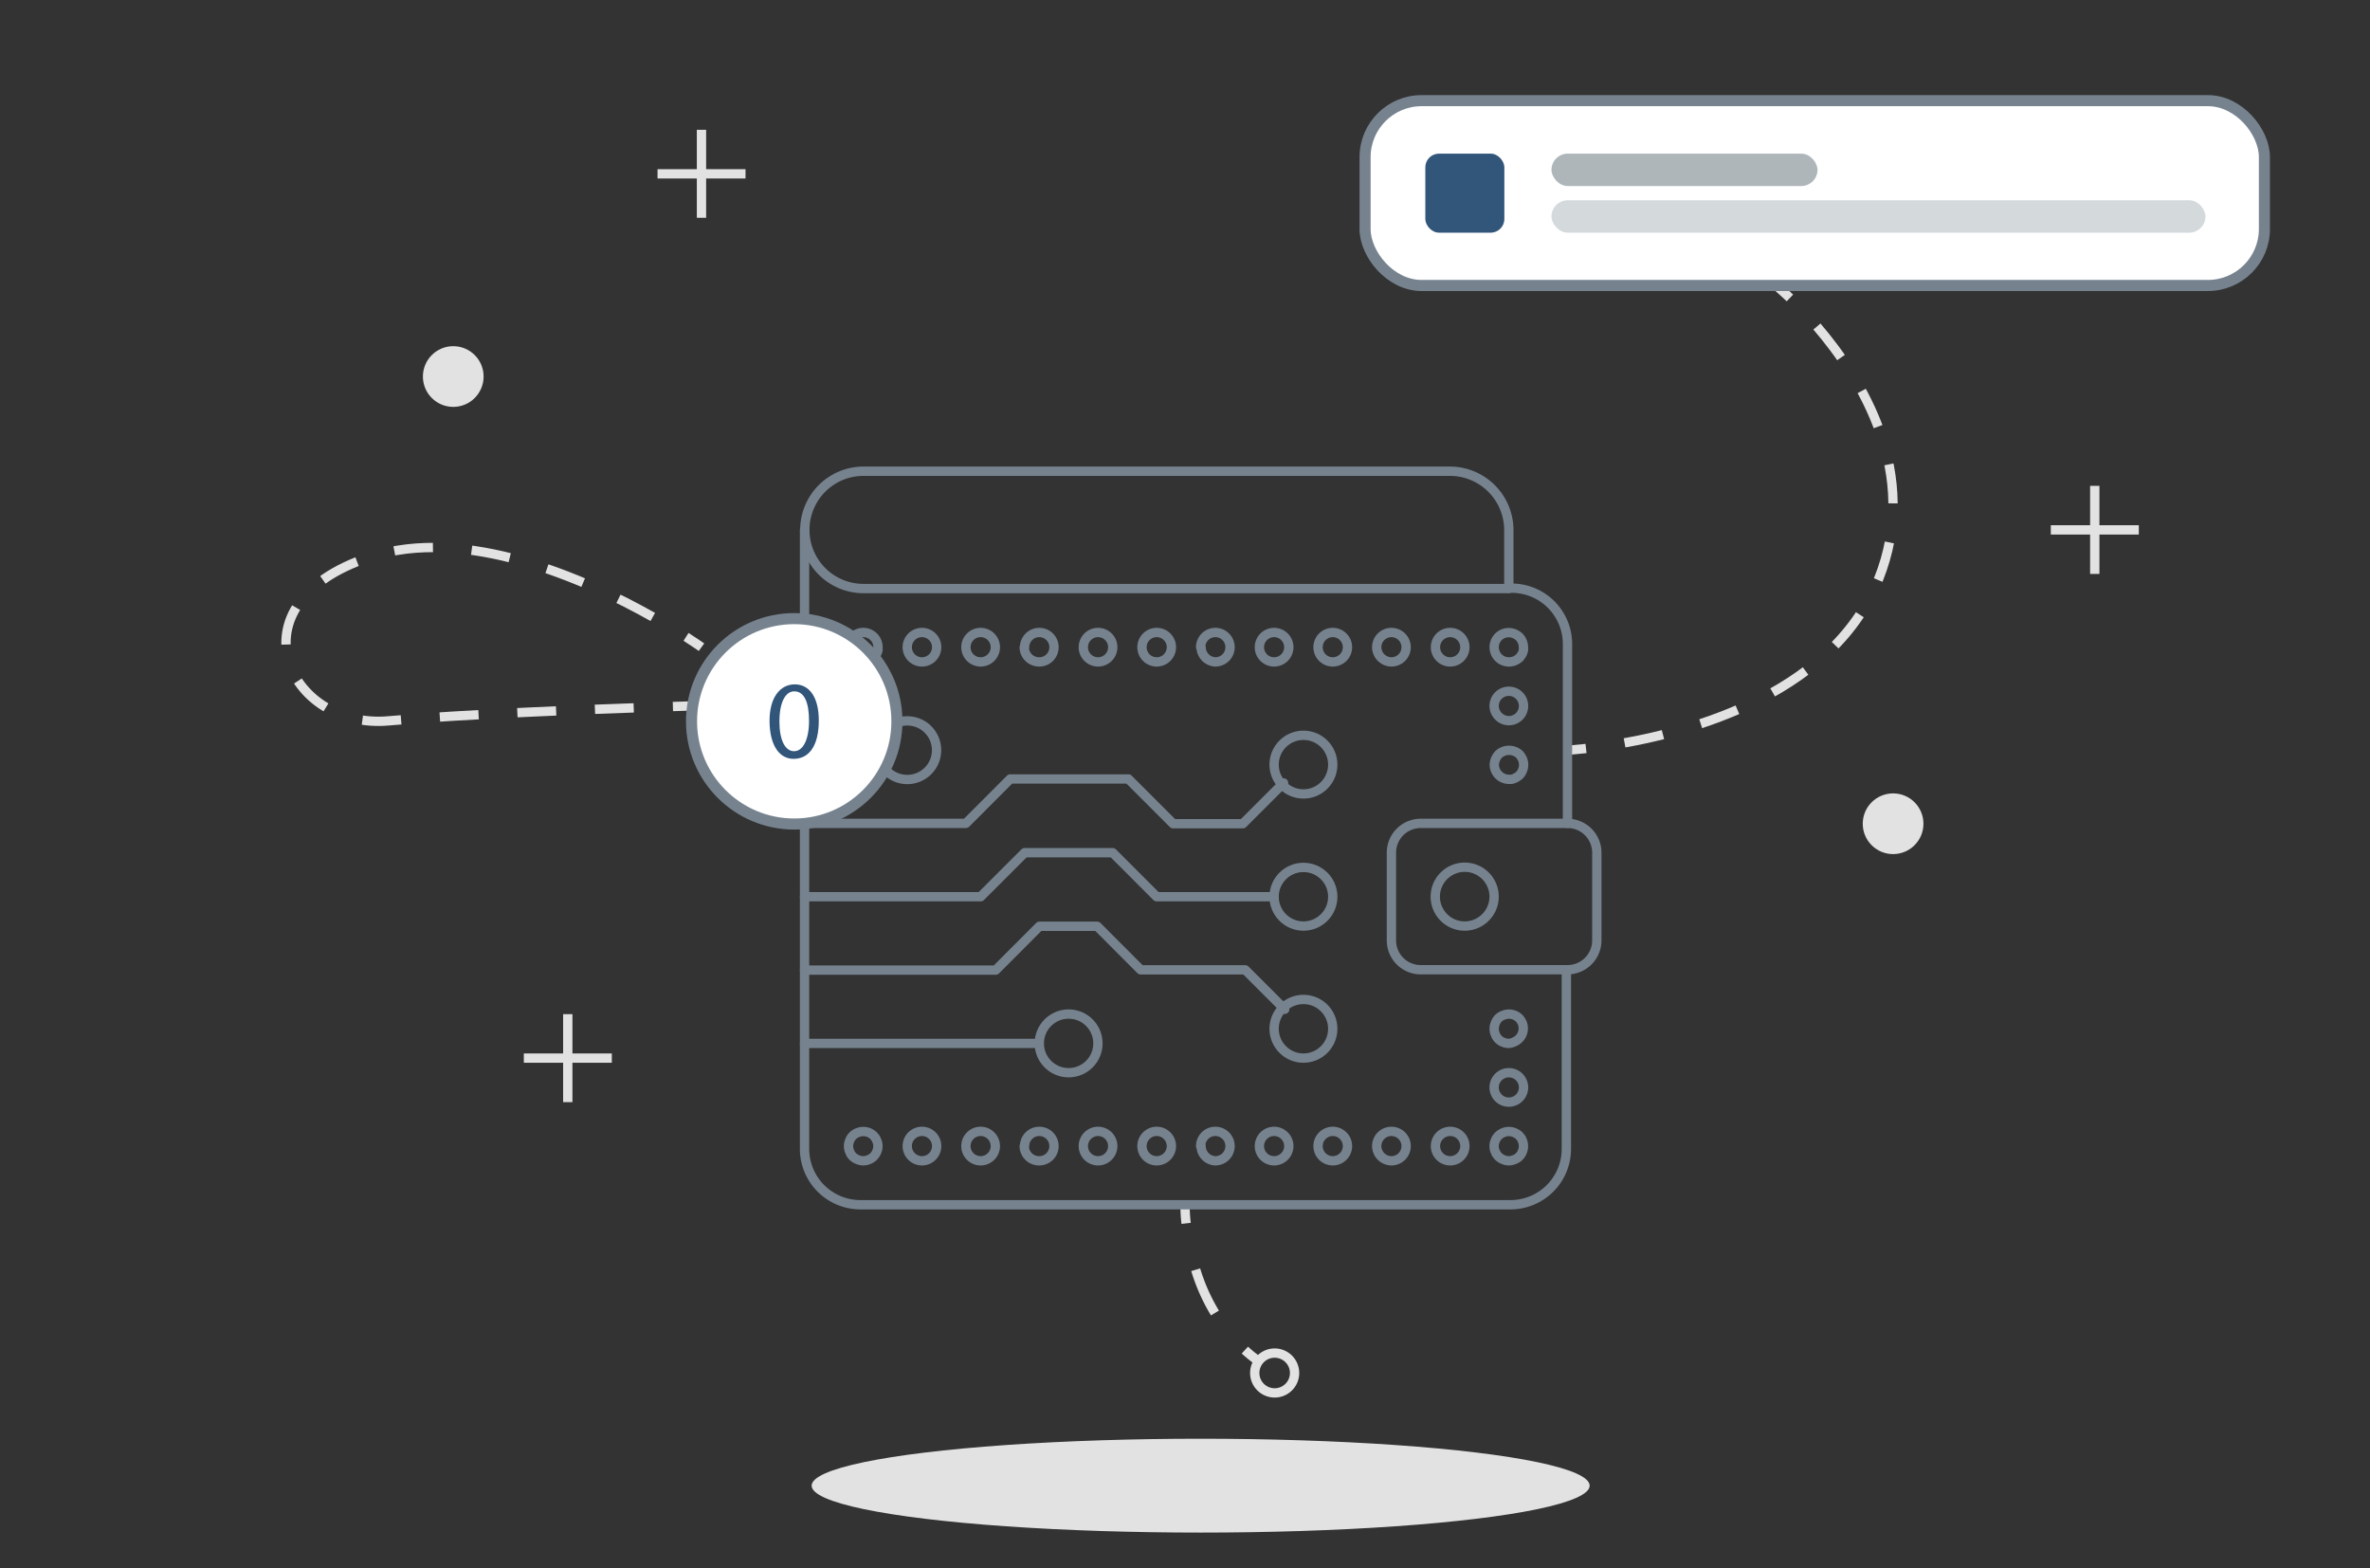 <svg xmlns="http://www.w3.org/2000/svg" viewBox="0 0 254.54 168.44"><rect x="0" y="0" width="254.54" height="168.44" fill="#333333" stroke="none"/><defs><style>.cls-1,.cls-2,.cls-3,.cls-4,.cls-5,.cls-6,.cls-7{fill:none;}.cls-2,.cls-3,.cls-4,.cls-7{stroke:#e2e2e2;stroke-miterlimit:10;}.cls-3{stroke-dasharray:5.1 5.1;}.cls-4{stroke-dasharray:4.22 4.22;}.cls-5,.cls-6,.cls-8{stroke:#76838f;stroke-linecap:round;stroke-linejoin:round;}.cls-6{fill-rule:evenodd;}.cls-7{stroke-dasharray:4.17 4.17;}.cls-8{fill:#fff;stroke-width:1.19px;}.cls-9{fill:#31567a;}.cls-10{fill:#aeb6ba;}.cls-11{fill:#d4d9dc;}.cls-12{fill:#e2e2e2;}</style></defs><title>icon-wallet-electronic</title><g id="Camada_2" data-name="Camada 2"><g id="Capa_1" data-name="Capa 1"><rect class="cls-1" width="254.54" height="168.44"/><path class="cls-2" d="M127.27,129.39a18.77,18.77,0,0,0,.12,2"/><path class="cls-3" d="M128.42,136.37a20.26,20.26,0,0,0,3.52,6.74"/><path class="cls-2" d="M133.7,145a15,15,0,0,0,1.56,1.25"/><circle class="cls-2" cx="136.9" cy="147.46" r="2.14"/><path class="cls-2" d="M190.76,30.67s.58.47,1.48,1.33"/><path class="cls-4" d="M195.14,35.07c4.77,5.56,11.17,15.8,6.61,27.15-5.17,12.88-21.6,16.77-29.32,17.9"/><path class="cls-2" d="M170.34,80.39c-1.26.14-2,.18-2,.18"/><path class="cls-5" d="M162.05,63.21v-6.3h0a6.33,6.33,0,0,0-6.31-6.3h-63a6.3,6.3,0,1,0,0,12.6Z"/><path class="cls-6" d="M171.5,91.58a3.15,3.15,0,0,0-3.15-3.15H152.59a3.15,3.15,0,0,0-3.15,3.15V101a3.15,3.15,0,0,0,3.15,3.15h15.76A3.15,3.15,0,0,0,171.5,101Z"/><path class="cls-5" d="M162.05,83.7h0a1.58,1.58,0,0,1-1.56-1.56v0a1.58,1.58,0,0,1,.13-.6,1.91,1.91,0,0,1,.33-.52,1.66,1.66,0,0,1,2.24,0,2.18,2.18,0,0,1,.33.52,1.57,1.57,0,0,1,.12.6,1.65,1.65,0,0,1-.45,1.12,1.74,1.74,0,0,1-.26.19.94.94,0,0,1-.26.14,1,1,0,0,1-.29.1A1.63,1.63,0,0,1,162.05,83.7Z"/><path class="cls-5" d="M160.47,75.82a1.58,1.58,0,1,1,1.58,1.58A1.6,1.6,0,0,1,160.47,75.82Z"/><path class="cls-5" d="M162.05,71.09a1.58,1.58,0,0,1-1.12-2.69,1.57,1.57,0,0,1,1.72-.33,1.91,1.91,0,0,1,.52.33,1.65,1.65,0,0,1,.45,1.12,1.63,1.63,0,0,1,0,.31,1.4,1.4,0,0,1-.09.29.94.94,0,0,1-.14.26l-.19.26a2.18,2.18,0,0,1-.52.33A1.57,1.57,0,0,1,162.05,71.09Z"/><path class="cls-5" d="M154.17,69.52a1.58,1.58,0,1,1,1.57,1.57A1.58,1.58,0,0,1,154.17,69.52Zm-6.31,0a1.58,1.58,0,1,1,1.58,1.57A1.6,1.6,0,0,1,147.86,69.52Zm-6.3,0a1.58,1.58,0,1,1,1.58,1.57A1.58,1.58,0,0,1,141.56,69.52Zm-6.3,0a1.58,1.58,0,1,1,1.57,1.57A1.58,1.58,0,0,1,135.26,69.52Zm-6.31,0a1.58,1.58,0,1,1,1.58,1.57A1.6,1.6,0,0,1,129,69.52Zm-6.3,0a1.58,1.58,0,1,1,1.58,1.57A1.58,1.58,0,0,1,122.65,69.52Zm-6.3,0a1.58,1.58,0,1,1,1.57,1.57A1.58,1.58,0,0,1,116.35,69.52Zm-6.31,0a1.58,1.58,0,1,1,1.58,1.57A1.6,1.6,0,0,1,110,69.52Zm-6.3,0a1.58,1.58,0,1,1,1.58,1.57A1.58,1.58,0,0,1,103.74,69.52Zm-6.3,0A1.58,1.58,0,1,1,99,71.09,1.58,1.58,0,0,1,97.44,69.52Z"/><path class="cls-5" d="M92.71,71.09h0a1.58,1.58,0,1,1,1.59-1.58h0l0,.31a1,1,0,0,1-.1.29.94.94,0,0,1-.14.26,2.93,2.93,0,0,1-.19.26A1.65,1.65,0,0,1,92.71,71.09Z"/><path class="cls-5" d="M162.05,112.06a1.53,1.53,0,0,1-.6-.12,1.43,1.43,0,0,1-.85-.85,1.48,1.48,0,0,1,0-1.2,1.38,1.38,0,0,1,.85-.85,1.57,1.57,0,0,1,1.72.33,2,2,0,0,1,.33.52,1.57,1.57,0,0,1-.85,2A1.57,1.57,0,0,1,162.05,112.06Z"/><path class="cls-5" d="M160.47,116.79a1.58,1.58,0,1,1,1.58,1.58A1.58,1.58,0,0,1,160.47,116.79Z"/><path class="cls-5" d="M162.05,124.67a1.54,1.54,0,0,1-.6-.13,1.77,1.77,0,0,1-.52-.33l-.19-.23a1.11,1.11,0,0,1-.14-.29.94.94,0,0,1-.1-.28,1.67,1.67,0,0,1,0-.63.85.85,0,0,1,.1-.28,1.11,1.11,0,0,1,.14-.29l.19-.23a1.58,1.58,0,0,1,.52-.33,1.48,1.48,0,0,1,1.2,0,1.44,1.44,0,0,1,.52.33l.19.23a1.55,1.55,0,0,1,.14.29,1.15,1.15,0,0,1,.09.28,1.67,1.67,0,0,1,0,.63,1.31,1.31,0,0,1-.09.28,1.55,1.55,0,0,1-.14.29l-.19.23a1.44,1.44,0,0,1-.52.33A1.58,1.58,0,0,1,162.05,124.67Z"/><path class="cls-5" d="M154.17,123.09a1.58,1.58,0,1,1,1.57,1.58A1.58,1.58,0,0,1,154.17,123.09Zm-6.31,0a1.58,1.58,0,1,1,1.58,1.58A1.59,1.59,0,0,1,147.86,123.09Zm-6.3,0a1.58,1.58,0,1,1,1.58,1.58A1.58,1.58,0,0,1,141.56,123.09Zm-6.3,0a1.58,1.58,0,1,1,1.57,1.58A1.58,1.58,0,0,1,135.26,123.09Zm-6.31,0a1.58,1.58,0,1,1,1.58,1.58A1.59,1.59,0,0,1,129,123.09Zm-6.3,0a1.58,1.58,0,1,1,1.58,1.58A1.58,1.58,0,0,1,122.65,123.09Zm-6.3,0a1.58,1.58,0,1,1,1.57,1.58A1.58,1.58,0,0,1,116.35,123.09Zm-6.31,0a1.58,1.58,0,1,1,1.58,1.58A1.59,1.59,0,0,1,110,123.09Zm-6.3,0a1.58,1.58,0,1,1,1.58,1.58A1.58,1.58,0,0,1,103.74,123.09Zm-6.3,0A1.58,1.58,0,1,1,99,124.67,1.58,1.58,0,0,1,97.44,123.09Z"/><path class="cls-5" d="M92.71,124.67a1.54,1.54,0,0,1-.6-.13,1.44,1.44,0,0,1-.52-.33,2.11,2.11,0,0,1-.19-.23,1.55,1.55,0,0,1-.14-.29.92.92,0,0,1-.09-.28,1.34,1.34,0,0,1,0-.63.84.84,0,0,1,.09-.28,1.55,1.55,0,0,1,.14-.29,2.11,2.11,0,0,1,.19-.23,1.44,1.44,0,0,1,.52-.33,1.57,1.57,0,0,1,1.72.33l.19.23a1.11,1.11,0,0,1,.14.29.85.85,0,0,1,.1.28,1.67,1.67,0,0,1,0,.63.94.94,0,0,1-.1.28A1.11,1.11,0,0,1,94,124l-.19.23A1.66,1.66,0,0,1,92.71,124.67Z"/><path class="cls-5" d="M157.32,99.46a3.16,3.16,0,1,1,3.15-3.15A3.17,3.17,0,0,1,157.32,99.46Z"/><line class="cls-5" x1="86.41" y1="80.55" x2="94.29" y2="80.55"/><polyline class="cls-5" points="86.41 88.43 103.74 88.43 108.5 83.66 121.19 83.66 126 88.47 133.48 88.47 137.86 84.09"/><polyline class="cls-5" points="86.41 96.31 105.32 96.31 110.05 91.58 119.5 91.58 124.23 96.31 136.83 96.31"/><polyline class="cls-5" points="86.41 104.19 106.94 104.19 111.64 99.48 117.84 99.48 122.51 104.16 133.74 104.16 137.98 108.4"/><line class="cls-5" x1="86.41" y1="112.06" x2="111.62" y2="112.06"/><circle class="cls-5" cx="97.44" cy="80.57" r="3.15"/><circle class="cls-5" cx="139.99" cy="82.12" r="3.15"/><circle class="cls-5" cx="139.99" cy="96.31" r="3.15"/><circle class="cls-5" cx="139.99" cy="110.49" r="3.15"/><circle class="cls-5" cx="114.77" cy="112.06" r="3.15"/><path class="cls-5" d="M86.41,56.91v66.53a6,6,0,0,0,6,5.95h69.82a6,6,0,0,0,6-5.95V104.18"/><path class="cls-5" d="M168.35,88.43V69.17a6,6,0,0,0-5.95-6h-.35"/><path class="cls-2" d="M75.34,69.51s-.59-.43-1.66-1.11"/><path class="cls-7" d="M70.11,66.26C63,62.25,50,56.39,39.65,59.85c-15.11,5-8.74,18.54,2.07,17.57,7.91-.71,21.64-1.24,28.46-1.47"/><path class="cls-2" d="M72.27,75.88l2-.06"/><circle class="cls-8" cx="85.3" cy="77.47" r="11.03"/><rect class="cls-8" x="146.61" y="10.81" width="96.59" height="19.85" rx="6.07"/><rect class="cls-9" x="153.08" y="16.5" width="8.49" height="8.49" rx="1.47"/><rect class="cls-10" x="166.63" y="16.5" width="28.57" height="3.48" rx="1.74"/><rect class="cls-11" x="166.63" y="21.51" width="70.24" height="3.48" rx="1.74"/><line class="cls-2" x1="60.98" y1="108.92" x2="60.98" y2="118.37"/><line class="cls-2" x1="56.26" y1="113.64" x2="65.71" y2="113.64"/><line class="cls-2" x1="224.98" y1="52.18" x2="224.98" y2="61.64"/><line class="cls-2" x1="220.26" y1="56.91" x2="229.71" y2="56.91"/><line class="cls-2" x1="75.34" y1="13.94" x2="75.34" y2="23.39"/><line class="cls-2" x1="70.62" y1="18.67" x2="80.07" y2="18.67"/><circle class="cls-12" cx="48.68" cy="40.44" r="3.26"/><circle class="cls-12" cx="203.32" cy="88.47" r="3.26"/><path class="cls-9" d="M87.94,77.38c0,2.65-1,4.12-2.71,4.12-1.52,0-2.55-1.43-2.58-4s1.13-4,2.71-4S87.94,74.9,87.94,77.38Zm-4.23.12c0,2,.62,3.18,1.58,3.18s1.6-1.26,1.6-3.25-.5-3.18-1.59-3.18C84.38,74.25,83.71,75.38,83.71,77.5Z"/><ellipse class="cls-12" cx="128.95" cy="159.56" rx="41.78" ry="5.04"/></g></g></svg>